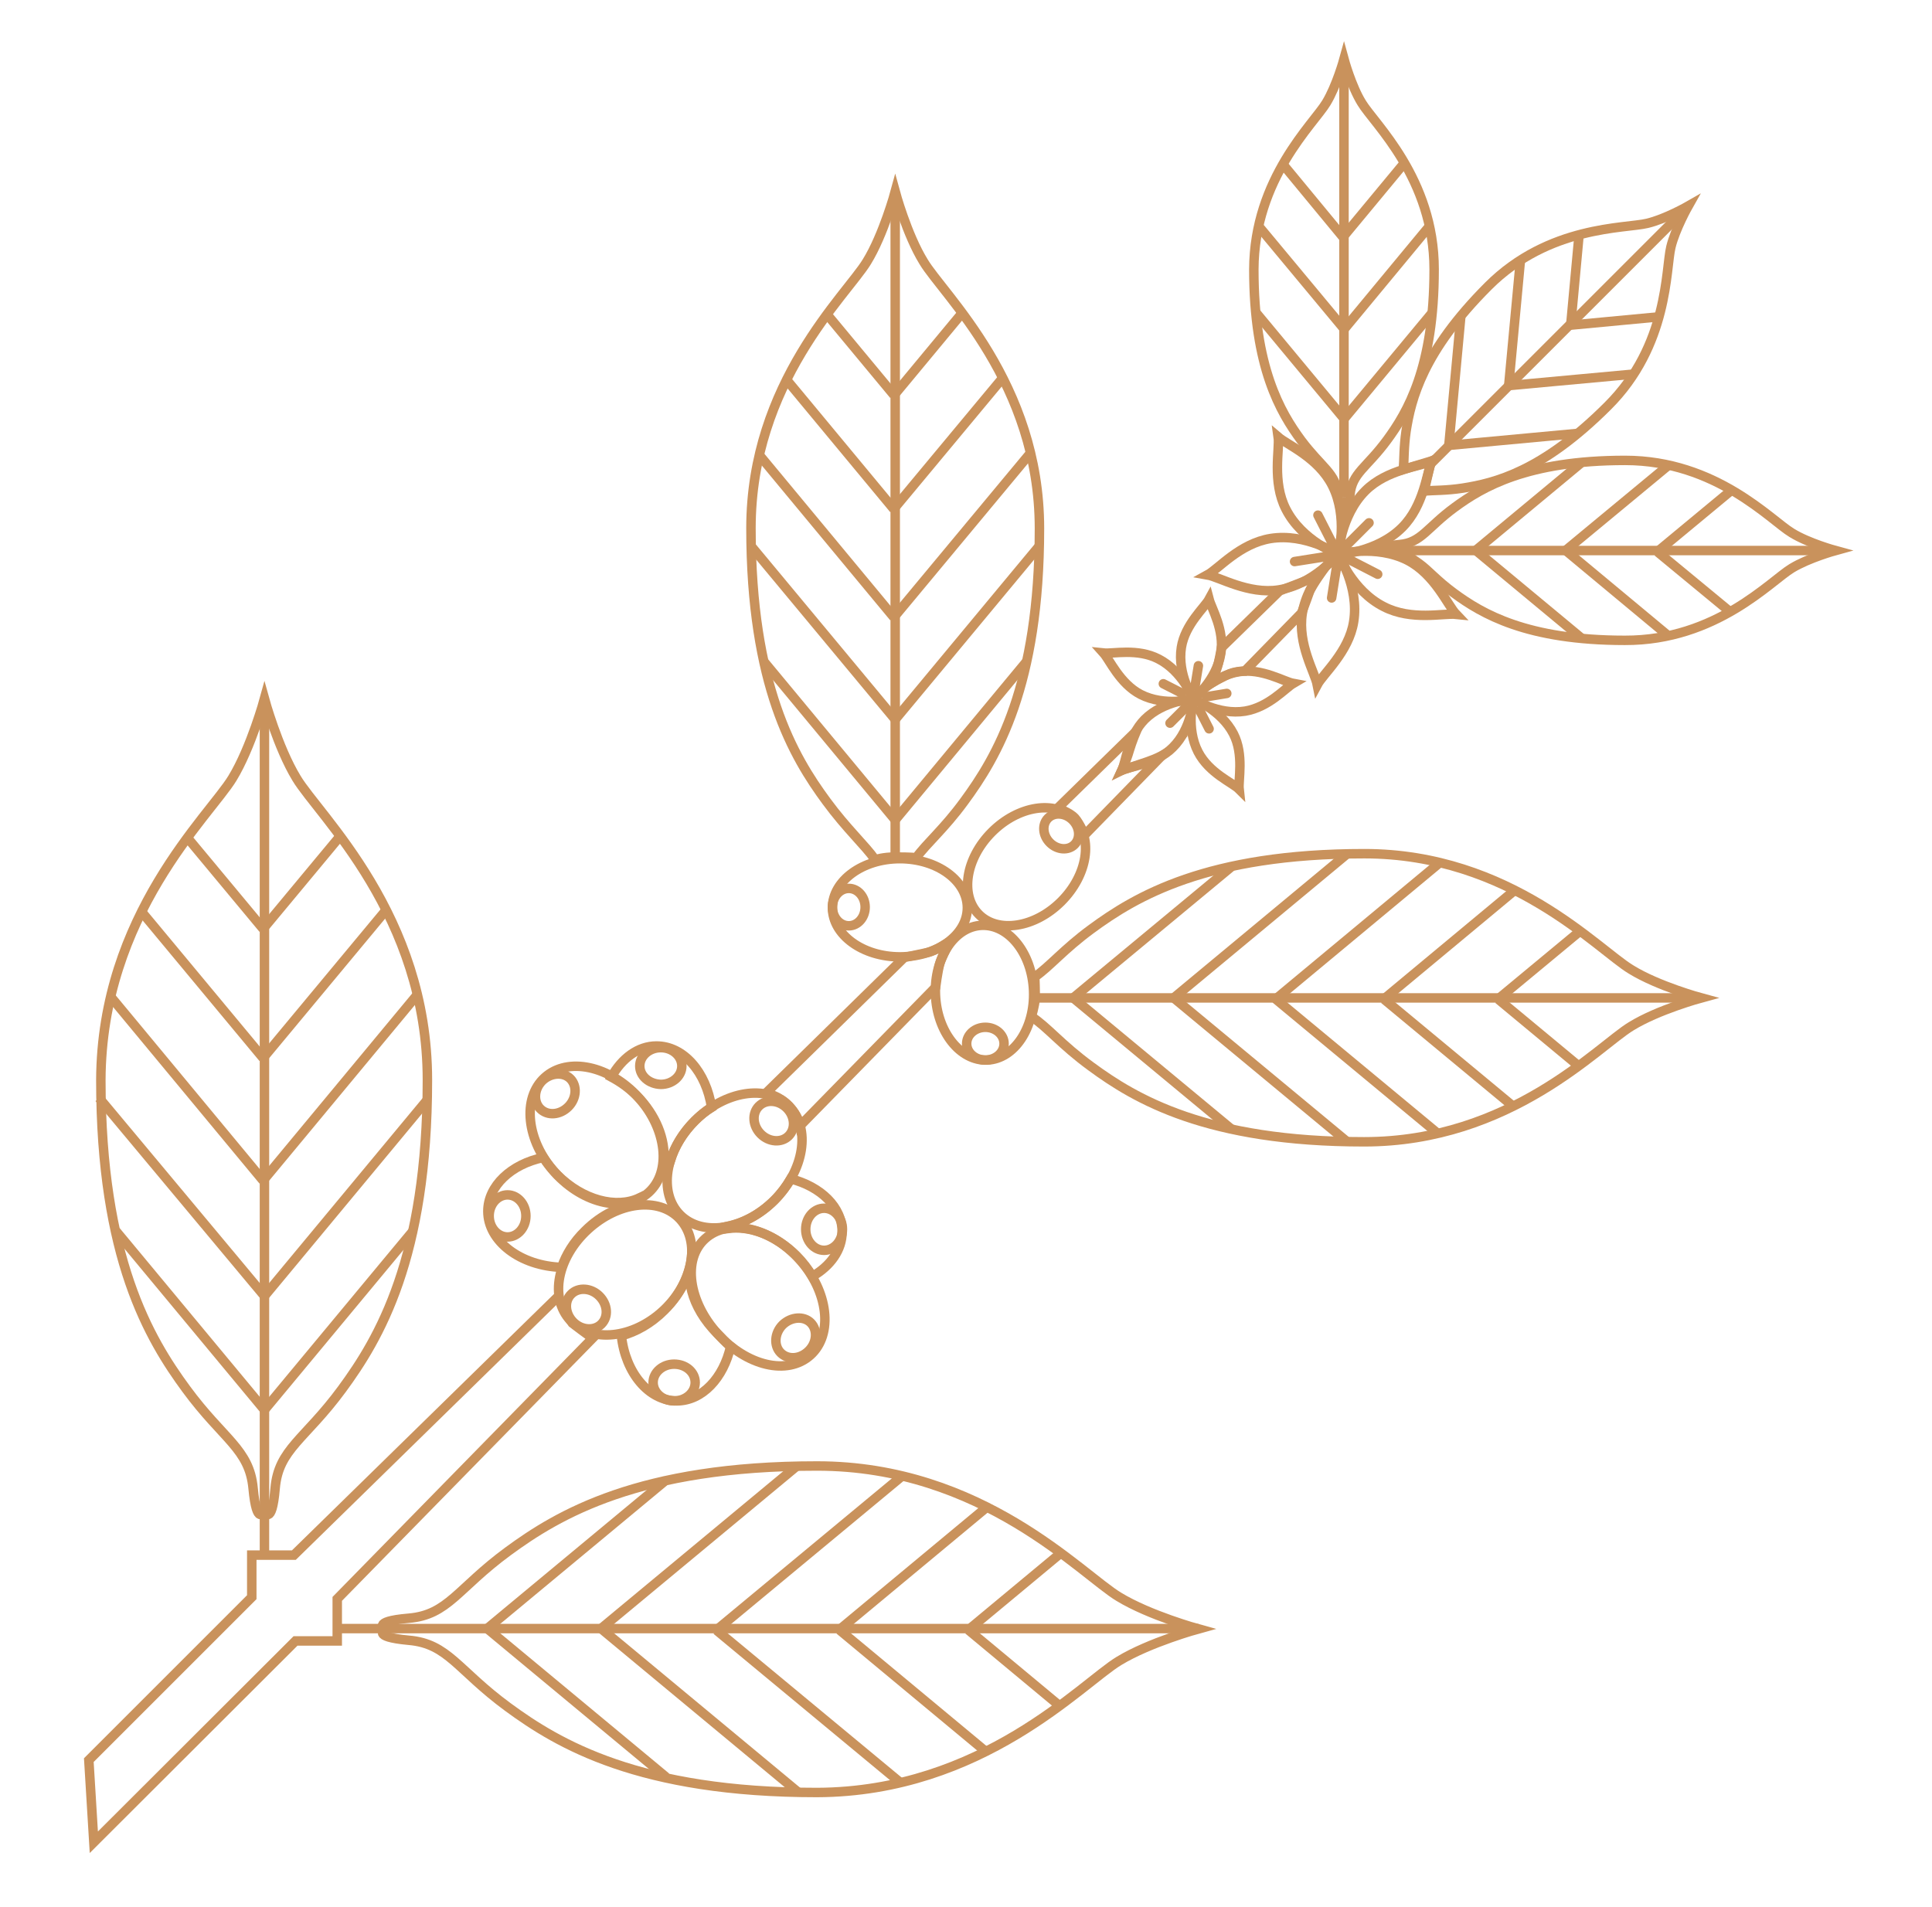 <?xml version="1.0" encoding="utf-8"?>
<!-- Generator: Adobe Illustrator 24.1.2, SVG Export Plug-In . SVG Version: 6.00 Build 0)  -->
<svg version="1.1" id="Layer_1" xmlns="http://www.w3.org/2000/svg" xmlns:xlink="http://www.w3.org/1999/xlink" x="0px" y="0px"
	 viewBox="0 0 578.6 571.1" style="enable-background:new 0 0 578.6 571.1;" xml:space="preserve">
<style type="text/css">
	.st0{fill:none;stroke:#C9925C;stroke-width:2.835;stroke-miterlimit:10;}
	.st1{fill:none;stroke:#C9925C;stroke-width:2.835;stroke-miterlimit:10;}
	.st2{fill:none;stroke:#C9925C;stroke-width:2.835;stroke-linecap:round;stroke-linejoin:round;stroke-miterlimit:10;}
	.st3{fill:none;stroke:#C9925C;stroke-width:2.835;stroke-linejoin:round;stroke-miterlimit:10;}
</style>
<path class="st0" d="M335.1,497.5c9.2-5.6,23.8-9.6,23.8-9.6s-14.6-4-23.8-9.6c-11.2-6.7-40.9-39.2-90.4-39.2
	c-53.3,0-77.5,14.5-92.6,25.6s-17.9,19-29.7,20s-6.8,3.3-6.8,3.3s-5,2.2,6.8,3.3c11.8,1,14.6,8.9,29.7,20
	c15.1,11.1,39.3,25.6,92.6,25.6C294.2,536.7,324,504.2,335.1,497.5z"/>
<g>
	<path class="st0" d="M114.5,487.8h-13H114.5z"/>
</g>
<path class="st0" d="M358.9,487.8H115.6H358.9z"/>
<path class="st0" d="M145.9,487.8l53.6-44.5L145.9,487.8z"/>
<path class="st0" d="M145.9,487.8l53.6,44.5L145.9,487.8z"/>
<path class="st0" d="M180,487.8l58.8-48.8L180,487.8z"/>
<path class="st0" d="M180,487.8l58.9,48.9L180,487.8z"/>
<path class="st0" d="M214.6,488.2l55.7-46.2L214.6,488.2z"/>
<path class="st0" d="M269.6,533.9l-55-45.6L269.6,533.9z"/>
<path class="st0" d="M251.3,488.2l44.4-36.9L251.3,488.2z"/>
<path class="st0" d="M295.2,524.6l-43.8-36.4L295.2,524.6z"/>
<path class="st0" d="M290,488.2l27.8-23.1L290,488.2z"/>
<path class="st0" d="M317.3,510.9L290,488.2L317.3,510.9z"/>
<path class="st0" d="M69.6,233.1c5.6-9.2,9.6-23.8,9.6-23.8s4,14.6,9.6,23.8c6.7,11.2,39.2,40.9,39.2,90.4
	c0,53.3-14.5,77.5-25.6,92.6s-19,17.9-20,29.7c-1,11.8-3.3,6.8-3.3,6.8s-2.2,5-3.3-6.8s-8.9-14.6-20-29.7s-25.6-39.3-25.6-92.6
	C30.4,274,62.8,244.3,69.6,233.1z"/>
<path class="st0" d="M79.2,211.4v254.1V211.4z"/>
<path class="st0" d="M79.2,422.3l44.5-53.6L79.2,422.3z"/>
<path class="st0" d="M79.2,422.3l-44.5-53.6L79.2,422.3z"/>
<path class="st0" d="M79.2,388.2l48.8-58.8L79.2,388.2z"/>
<path class="st0" d="M79.2,388.2l-49.5-59.3L79.2,388.2z"/>
<path class="st0" d="M78.8,353.6l46.2-55.7L78.8,353.6z"/>
<path class="st0" d="M33.2,298.6l45.6,55L33.2,298.6z"/>
<path class="st0" d="M78.8,316.9l36.9-44.4L78.8,316.9z"/>
<path class="st0" d="M42.4,273.1l36.4,43.8L42.4,273.1z"/>
<path class="st0" d="M78.8,278.2l23.1-27.8L78.8,278.2z"/>
<path class="st0" d="M56.1,250.9l22.7,27.3L56.1,250.9z"/>
<path class="st0" d="M397.2,30.8c3.1-5.1,5.3-13.1,5.3-13.1s2.2,8.1,5.3,13.1c3.7,6.2,21.7,22.6,21.7,49.9c0,29.4-8,42.8-14.1,51.1
	s-10.5,9.9-11.1,16.4s-1.8,3.8-1.8,3.8s-1.2,2.7-1.8-3.8c-0.6-6.5-4.9-8.1-11.1-16.4c-6.1-8.3-14.1-21.7-14.1-51.1
	C375.6,53.4,393.5,37,397.2,30.8z"/>
<path class="st0" d="M402.5,21.2V149V21.2z"/>
<path class="st0" d="M402.5,125.5l26.4-31.8L402.5,125.5z"/>
<path class="st0" d="M402.6,125.5l-26.4-31.8L402.6,125.5z"/>
<path class="st0" d="M427.8,68.1l-25.5,30.8L427.8,68.1z"/>
<path class="st0" d="M402.6,98.6l-25.2-30.3L402.6,98.6z"/>
<path class="st0" d="M420.6,48.8L402.2,71L420.6,48.8z"/>
<path class="st0" d="M402.2,71l-18-21.8L402.2,71z"/>
<path class="st0" d="M536.6,170.2c5.1-3.1,13.1-5.3,13.1-5.3s-8.1-2.2-13.1-5.3c-6.2-3.7-22.6-21.7-49.9-21.7
	c-29.4,0-42.8,8-51.1,14.1s-9.9,10.5-16.4,11.1s-3.8,1.8-3.8,1.8s-2.9,0.2,3.6,0.8c2.4,0.2,4.3,2,6,3.1c2.8,2,5.3,5.1,10.5,8.9
	c8.3,6.1,21.7,14.1,51.1,14.1C514,191.9,530.4,173.9,536.6,170.2z"/>
<path class="st0" d="M546.2,164.9H417.4H546.2z"/>
<path class="st0" d="M441.9,164.9l31.8-26.4L441.9,164.9z"/>
<path class="st0" d="M441.9,164.8l31.8,26.4L441.9,164.8z"/>
<path class="st0" d="M468.6,165.1l30.8-25.5L468.6,165.1z"/>
<path class="st0" d="M499.1,190l-30.3-25.2L499.1,190z"/>
<path class="st0" d="M496.4,165.2l22.2-18.4L496.4,165.2z"/>
<path class="st0" d="M518.2,183.3l-21.8-18L518.2,183.3z"/>
<path class="st0" d="M500.4,74c1.3-5.4,5.2-12.3,5.2-12.3s-6.8,3.9-12.3,5.2c-6.6,1.6-29.4,0.6-47.6,18.8
	c-19.6,19.6-23.1,33.8-24.6,43.4c-0.7,4.8-0.6,8.7-0.8,11.5l8.3-2.5l-2.1,9c2.9-0.3,6.4-0.1,11.6-0.9c9.6-1.5,23.8-5,43.4-24.6
	C499.8,103.4,498.8,80.6,500.4,74z"/>
<path class="st0" d="M503.3,64.1l-75.1,75.1L503.3,64.1z"/>
<path class="st0" d="M433.9,133.4l3.6-38.7L433.9,133.4z"/>
<path class="st0" d="M433.9,133.4l38.7-3.6L433.9,133.4z"/>
<path class="st0" d="M451.8,115.8l3.5-37.4L451.8,115.8z"/>
<path class="st0" d="M488.7,112.1l-36.9,3.4L488.7,112.1z"/>
<path class="st0" d="M470.4,97.4l2.5-27L470.4,97.4z"/>
<path class="st0" d="M496.8,94.9l-26.5,2.5L496.8,94.9z"/>
<path class="st0" d="M259.6,78.4c5-8.1,8.5-21,8.5-21s3.5,12.9,8.5,21c5.9,9.9,34.7,36.2,34.7,79.9c0,47.1-12.8,68.5-22.6,81.8
	c-6,8.2-11.2,12.5-14.3,16.8c0,0-1.6-0.2-6.3-0.2c-3.6,0-6,0.8-6,0.8c-3.1-4.4-8.5-9.2-14.6-17.5c-9.8-13.3-22.6-34.7-22.6-81.8
	C224.9,114.6,253.6,88.3,259.6,78.4z"/>
<path class="st0" d="M268.1,57.4v199.4V57.4z"/>
<path class="st0" d="M268.1,245.6l39.3-47.4L268.1,245.6z"/>
<path class="st0" d="M268.1,245.6l-39.3-47.4L268.1,245.6z"/>
<path class="st0" d="M268.1,215.5l43.1-51.9L268.1,215.5z"/>
<path class="st0" d="M268.1,215.5L225.3,164L268.1,215.5z"/>
<path class="st0" d="M308.6,135.7l-40.9,49.2L308.6,135.7z"/>
<path class="st0" d="M267.7,184.9l-40.3-48.6L267.7,184.9z"/>
<path class="st0" d="M300.3,113.2l-32.6,39.2L300.3,113.2z"/>
<path class="st0" d="M267.7,152.5l-32.1-38.7L267.7,152.5z"/>
<path class="st0" d="M288.2,93.7l-20.4,24.6L288.2,93.7z"/>
<path class="st0" d="M267.7,118.3l-20-24.1L267.7,118.3z"/>
<path class="st0" d="M488.5,307.4c8.1-5,21-8.5,21-8.5s-12.9-3.5-21-8.5c-9.9-5.9-36.2-34.7-79.9-34.7c-47.1,0-68.5,12.8-81.8,22.6
	c-8.3,6.1-12.4,11.2-16.9,14.3c0,0,0.2,4.8,0.1,6.6c-0.1,1.9-1.1,5.3-1.1,5.3c4.8,3.1,8.9,8.4,17.8,14.9
	c13.3,9.8,34.7,22.6,81.8,22.6C452.4,342,478.7,313.3,488.5,307.4z"/>
<path class="st0" d="M506.8,298.9H310H506.8z"/>
<path class="st0" d="M321.4,298.9l47.4-39.3L321.4,298.9z"/>
<path class="st0" d="M321.4,298.9l47.4,39.3L321.4,298.9z"/>
<path class="st0" d="M351.5,298.9l51.9-43.1L351.5,298.9z"/>
<path class="st0" d="M351.5,298.9l52.1,43.2L351.5,298.9z"/>
<path class="st0" d="M382.1,299.2l49.2-40.9L382.1,299.2z"/>
<path class="st0" d="M430.6,339.5L382,299.2L430.6,339.5z"/>
<path class="st0" d="M414.5,299.2l39.2-32.6L414.5,299.2z"/>
<path class="st0" d="M453.2,331.4l-38.7-32.1L453.2,331.4z"/>
<path class="st0" d="M448.7,299.2l24.6-20.4L448.7,299.2z"/>
<path class="st0" d="M472.8,319.3l-24.1-20L472.8,319.3z"/>
<path class="st0" d="M372.8,201l17-17.4c0,0,1.6-4.1,2.3-6.2c0.7-2,4.9-7.7,4.9-7.7s-2.7,3-6.6,4.5c-4,1.5-7.2,2.8-7.2,2.8l-17.4,17
	c0,0-0.3,1.9-0.9,4.6s-2.4,6.2-2.4,6.2s3.8-2.2,5.8-3S372.8,201,372.8,201z"/>
<path class="st0" d="M167,388.5l-79,77.3H75.4v12.6l-48.8,48.8l1.5,24.6l60.4-60.3H101v-12.6l76.5-78.1c0,0-2.1-1.4-6.1-4.5
	C168.8,392.5,167,388.5,167,388.5z"/>
<path class="st0" d="M246.8,374.5c3,0,5.5-2.8,5.5-6.3s-2.5-6.3-5.5-6.3s-5.5,2.8-5.5,6.3S243.8,374.5,246.8,374.5z"/>
<path class="st0" d="M208.2,414.1c0,3-2.8,5.5-6.3,5.5s-6.3-2.5-6.3-5.5s2.8-5.5,6.3-5.5S208.2,411,208.2,414.1z"/>
<path class="st0" d="M242.8,396.2c2.1,2.1,1.9,5.9-0.6,8.4s-6.2,2.8-8.4,0.6c-2.1-2.1-1.9-5.9,0.6-8.4
	C236.9,394.4,240.7,394.1,242.8,396.2z"/>
<path class="st0" d="M152,357.9c-3,0-5.5,2.8-5.5,6.3s2.5,6.3,5.5,6.3s5.5-2.8,5.5-6.3C157.5,360.7,155,357.9,152,357.9z"/>
<path class="st0" d="M191.6,319.3c0-3,2.8-5.5,6.3-5.5s6.3,2.5,6.3,5.5s-2.8,5.5-6.3,5.5C194.4,324.7,191.6,322.3,191.6,319.3z"/>
<ellipse class="st0" cx="295.1" cy="312.6" rx="5.6" ry="4.9"/>
<path class="st0" d="M170.8,323.1c2.1,2.1,1.9,5.9-0.6,8.4s-6.2,2.8-8.4,0.6c-2.1-2.1-1.9-5.9,0.6-8.4
	C164.9,321.3,168.7,321,170.8,323.1z"/>
<path class="st0" d="M171.1,387.6c2.1-2.1,5.9-1.9,8.4,0.6s2.8,6.2,0.6,8.4c-2.1,2.1-5.9,1.9-8.4-0.6
	C169.2,393.5,168.9,389.7,171.1,387.6z"/>
<path class="st0" d="M231.9,359.5c9-9,11-21.6,4.4-28.2s-19.2-4.6-28.2,4.4s-11,21.6-4.4,28.2S222.9,368.5,231.9,359.5z"/>
<ellipse transform="matrix(0.707 -0.707 0.707 0.707 -169.561 262.254)" class="st1" cx="231.8" cy="335.8" rx="5.5" ry="6.3"/>
<ellipse transform="matrix(0.707 -0.707 0.707 0.707 -82.974 297.73)" class="st1" cx="317.9" cy="249" rx="4.8" ry="5.6"/>
<path class="st0" d="M419.9,158c-7.5,7.5-19.1,8.1-19.1,8.1s0.6-11.6,8.1-19.1c6.5-6.5,16.7-7.3,19.9-8.9
	C427.3,141.5,426.5,151.4,419.9,158z"/>
<path class="st0" d="M399,145.4c4.8,9.5,1.8,20.7,1.8,20.7s-10.9-4.1-15.7-13.6c-4.2-8.2-1.8-18.1-2.3-21.6
	C385.6,133.3,394.7,137,399,145.4z"/>
<path class="st0" d="M380.5,161.3c10.5-1.7,20.2,4.7,20.2,4.7s-7.3,9.1-17.8,10.7c-9,1.4-17.8-3.9-21.3-4.5
	C364.9,170.4,371.3,162.8,380.5,161.3z"/>
<path class="st0" d="M390,183.8c1.7-10.5,10.7-17.8,10.7-17.8s6.4,9.7,4.7,20.2c-1.4,9-9.2,15.7-10.9,18.9
	C393.8,201.5,388.6,193,390,183.8z"/>
<path class="st0" d="M414.4,181.7c-9.5-4.8-13.6-15.7-13.6-15.7s11.2-3,20.7,1.8c8.2,4.2,12.1,13.6,14.6,16.2
	C432.3,183.6,422.7,186,414.4,181.7z"/>
<path class="st2" d="M410,156.6l-8,8L410,156.6z"/>
<path class="st2" d="M394.7,154.3l5.3,10.4L394.7,154.3z"/>
<path class="st2" d="M387.7,168.2l11.4-1.8L387.7,168.2z"/>
<path class="st2" d="M398.8,179.1l1.9-11.9L398.8,179.1z"/>
<path class="st2" d="M412.6,172l-10.1-5.2L412.6,172z"/>
<path class="st0" d="M342.8,215.5c5.7-5.7,14.6-6.2,14.6-6.2s-0.4,8.9-6.2,14.6c-5,5-12.8,5.6-15.2,6.8
	C337.2,228.2,337.8,220.6,342.8,215.5z"/>
<path class="st0" d="M358.8,225.2c-3.7-7.2-1.4-15.8-1.4-15.8s8.3,3.2,12,10.4c3.2,6.2,1.4,13.9,1.7,16.6
	C369.1,234.4,362.1,231.6,358.8,225.2z"/>
<path class="st0" d="M372.9,213c-8,1.3-15.5-3.6-15.5-3.6s5.6-6.9,13.6-8.2c6.9-1.1,13.6,3,16.3,3.5
	C384.9,206.1,380,211.8,372.9,213z"/>
<path class="st0" d="M365.6,195.8c-1.3,8-8.2,13.6-8.2,13.6s-4.9-7.4-3.6-15.5c1.1-6.9,7-12,8.3-14.4
	C362.8,182.2,366.8,188.7,365.6,195.8z"/>
<path class="st0" d="M347,197.4c7.2,3.7,10.4,12,10.4,12s-8.6,2.3-15.8-1.4c-6.2-3.2-9.3-10.4-11.1-12.4
	C333.3,195.9,340.7,194.1,347,197.4z"/>
<path class="st3" d="M350.4,216.6l4.4-4.4L350.4,216.6z"/>
<path class="st3" d="M362.1,218.3l-2.8-5.5L362.1,218.3z"/>
<path class="st3" d="M367.4,207.7l-6.1,1L367.4,207.7z"/>
<path class="st3" d="M358.9,199.4l-1,6.1L358.9,199.4z"/>
<path class="st3" d="M348.4,204.8l5.5,2.8L348.4,204.8z"/>
<path class="st0" d="M208.1,335.7c1.6-1.6,3.2-2.9,5-4c-1.6-10.5-8.3-18.4-16.5-18.4c-5.5,0-10.4,3.7-13.5,9.3
	c2.6,1.4,5.2,3.2,7.5,5.5c5.9,5.9,8.7,13.2,8.2,19.5c-0.3,3.4,0.8,3.9,2,0C202,343.5,204.5,339.3,208.1,335.7z"/>
<path class="st0" d="M236.8,353.1c-1.3,2.2-2.9,4.4-4.9,6.4c-4.2,4.2-9.2,6.8-14,7.8c-4.1,0.8-2.9,1.1,0,0.7
	c6.5-1,14.4,1.9,20.6,8.1c1.9,1.9,3.5,4,4.8,6.2c5.4-3.1,8.9-7.9,8.9-13.3C252.3,361.6,245.8,355.4,236.8,353.1z"/>
<path class="st0" d="M214.8,399.4c-7.8-7.8-10.3-17.7-6.6-24.6c-0.3-0.2-0.7-0.3-1-0.4c0,5.9-2.8,12.7-8.3,18.1
	c-3.9,3.9-8.4,6.4-12.8,7.6c1.2,11.1,8.2,19.5,16.6,19.5c7.6,0,14-6.9,16.1-16.3C217.4,402.3,216.1,400.6,214.8,399.4z"/>
<path class="st0" d="M175.2,368.7c5-5,11.1-7.8,16.7-8.2c-0.1-0.6-0.3-1.1-0.4-1.7c-6.9,3.3-17,0.7-24.6-6.9c-1.6-1.6-3-3.4-4.2-5.2
	c-9.6,2-16.6,8.5-16.6,16.1c0,9,9.8,16.4,22.1,16.8C169.5,375.8,171.8,372,175.2,368.7z"/>
<path class="st0" d="M229.4,327.4c0,0,4.1,0.8,6.9,3.9s3.3,5.9,3.3,5.9l40.6-41.5c0,0,0.6-4.6,1.2-6.9c0.6-2.2,3.2-6.9,3.2-6.9
	s-4.3,2.9-6.8,3.4s-7,1.5-7,1.5L229.4,327.4z"/>
<path class="st0" d="M324.8,250.1c0,0-1.4-3.4-2.9-5.1c-1.7-1.8-5.2-2.9-5.2-2.9l23.6-23.1c0,0-1.3,3.1-2.1,5.8
	c-0.8,2.8-2.2,5.9-2.2,5.9s4.6-1.5,7.5-2.5s4.5-1.9,4.5-1.9L324.8,250.1z"/>
<path class="st0" d="M254.2,266.1c-2.7,0-4.9,2.5-4.9,5.6s2.2,5.6,4.9,5.6s4.9-2.5,4.9-5.6S256.9,266.1,254.2,266.1z"/>
<ellipse class="st0" cx="269.5" cy="271.9" rx="20.2" ry="14.7"/>
<ellipse transform="matrix(0.999 -4.028334e-02 4.028334e-02 0.999 -11.741 12.121)" class="st0" cx="294.9" cy="297.4" rx="14.7" ry="20.2"/>
<ellipse transform="matrix(0.707 -0.707 0.707 0.707 -93.498 293.475)" class="st0" cx="307.5" cy="259.6" rx="20.2" ry="14.7"/>
<ellipse transform="matrix(0.743 -0.67 0.67 0.743 -181.659 207.008)" class="st0" cx="178.5" cy="339.9" rx="16.8" ry="23.2"/>
<path class="st0" d="M211.2,371c6.9-6.2,19.5-3.4,28.2,6.2s10.2,22.5,3.3,28.7c-6.9,6.2-19.1,3.2-27.8-6.4S204.3,377.2,211.2,371z"
	/>
<path class="st0" d="M203.6,365.1c6.3,6.8,4.1,19.1-5,27.5s-21.5,9.7-27.8,2.9c-6.3-6.8-3.9-18.8,5.2-27.2
	C185,360,197.2,358.3,203.6,365.1z"/>
</svg>
